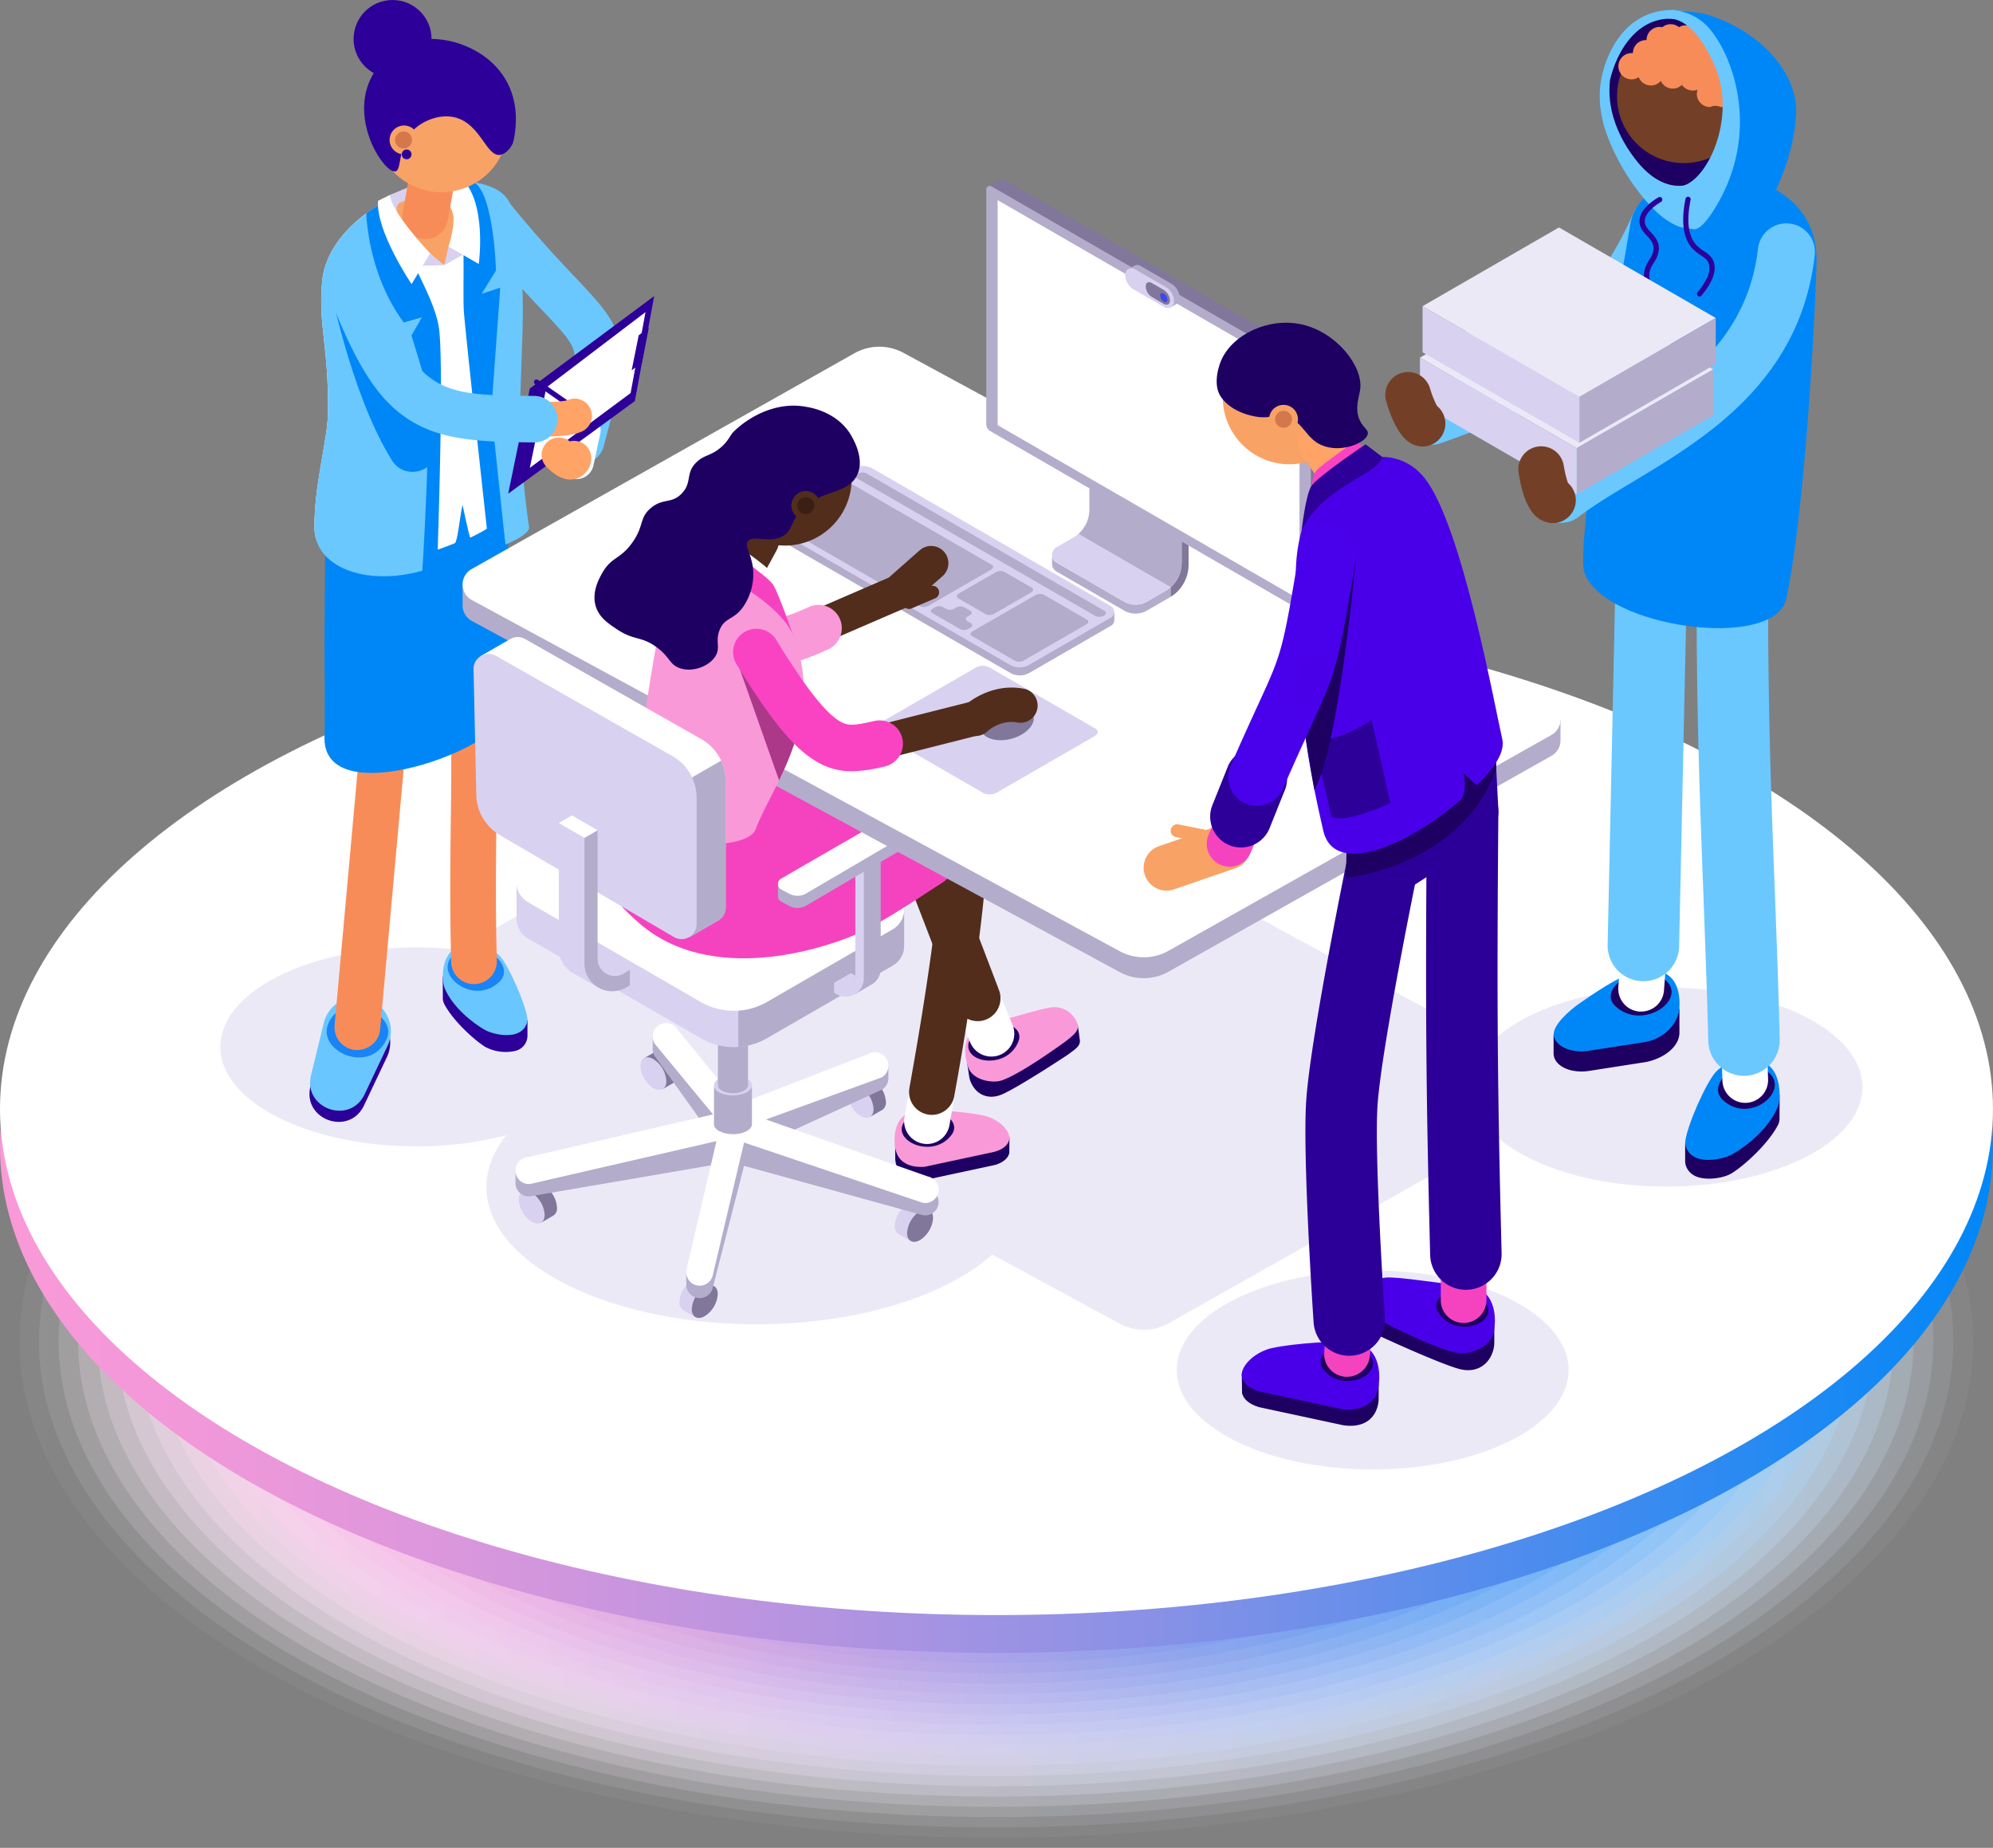 <svg xmlns="http://www.w3.org/2000/svg" xmlns:xlink="http://www.w3.org/1999/xlink" viewBox="0 0 829.51 769.06"><rect x="0" y="0" width="829.51" height="769.06" fill="#808080" stroke="none"/><defs><style>.cls-1{isolation:isolate;}.cls-2,.cls-25{fill:#fff;}.cls-2{opacity:0;}.cls-3{opacity:0.05;fill:url(#Áåçûìÿííûé_ãðàäèåíò_1053);}.cls-4{opacity:0.1;fill:url(#Áåçûìÿííûé_ãðàäèåíò_1052);}.cls-5{opacity:0.14;fill:url(#Áåçûìÿííûé_ãðàäèåíò_1051);}.cls-6{opacity:0.19;fill:url(#Áåçûìÿííûé_ãðàäèåíò_1050);}.cls-7{opacity:0.24;fill:url(#Áåçûìÿííûé_ãðàäèåíò_1049);}.cls-8{opacity:0.29;fill:url(#Áåçûìÿííûé_ãðàäèåíò_1048);}.cls-9{opacity:0.33;fill:url(#Áåçûìÿííûé_ãðàäèåíò_1047);}.cls-10{opacity:0.38;fill:url(#Áåçûìÿííûé_ãðàäèåíò_1046);}.cls-11{opacity:0.43;fill:url(#Áåçûìÿííûé_ãðàäèåíò_1045);}.cls-12{opacity:0.48;fill:url(#Áåçûìÿííûé_ãðàäèåíò_1044);}.cls-13{opacity:0.52;fill:url(#Áåçûìÿííûé_ãðàäèåíò_1043);}.cls-14{opacity:0.57;fill:url(#Áåçûìÿííûé_ãðàäèåíò_1042);}.cls-15{opacity:0.62;fill:url(#Áåçûìÿííûé_ãðàäèåíò_1041);}.cls-16{opacity:0.67;fill:url(#Áåçûìÿííûé_ãðàäèåíò_1040);}.cls-17{opacity:0.71;fill:url(#Áåçûìÿííûé_ãðàäèåíò_1039);}.cls-18{opacity:0.76;fill:url(#Áåçûìÿííûé_ãðàäèåíò_1038);}.cls-19{opacity:0.81;fill:url(#Áåçûìÿííûé_ãðàäèåíò_1037);}.cls-20{opacity:0.86;fill:url(#Áåçûìÿííûé_ãðàäèåíò_1036);}.cls-21{opacity:0.9;fill:url(#Áåçûìÿííûé_ãðàäèåíò_1035);}.cls-22{opacity:0.95;fill:url(#Áåçûìÿííûé_ãðàäèåíò_1034);}.cls-23{fill:url(#Áåçûìÿííûé_ãðàäèåíò_7);}.cls-24{fill:url(#Áåçûìÿííûé_ãðàäèåíò_7-2);}.cls-26{mix-blend-mode:multiply;}.cls-27{fill:#ece9f7;}.cls-28{fill:#6ac8ff;}.cls-29{fill:#1d0062;}.cls-30{fill:#0087f7;}.cls-31{fill:#734027;}.cls-32{fill:#2c0099;}.cls-33{fill:#b4accb;}.cls-34{fill:#d8d1f0;}.cls-35{fill:#6ac6ff;}.cls-36{fill:#1884f6;}.cls-37{fill:#f88c58;}.cls-38{fill:#f9a266;}.cls-39{fill:#ffa366;}.cls-40{fill:#fa99d8;}.cls-41{fill:#80779a;}.cls-42{fill:#522d1c;}.cls-43{fill:#f543c0;}.cls-44{fill:url(#Áåçûìÿííûé_ãðàäèåíò_106);}.cls-45{fill:#ab3888;}.cls-46{fill:#fa43c2;}.cls-47{fill:#0442c4;}.cls-48{fill:#3000a1;}.cls-49{fill:#3f48e7;}.cls-50{fill:#4900e9;}.cls-51{fill:#2c0098;}.cls-52{fill:#4900eb;}.cls-53{fill:#d4774b;}.cls-54{fill:#3a1f15;}</style><linearGradient id="Áåçûìÿííûé_ãðàäèåíò_1053" x1="8.13" y1="558.34" x2="821.25" y2="558.34" gradientUnits="userSpaceOnUse"><stop offset="0" stop-color="#fffafd"/><stop offset="0.74" stop-color="#f7f9fe"/><stop offset="1" stop-color="#f3f9ff"/></linearGradient><linearGradient id="Áåçûìÿííûé_ãðàäèåíò_1052" x1="16.25" y1="558.23" x2="812.98" y2="558.23" gradientUnits="userSpaceOnUse"><stop offset="0" stop-color="#fff5fb"/><stop offset="0.45" stop-color="#f7f5fc"/><stop offset="1" stop-color="#e7f4fe"/></linearGradient><linearGradient id="Áåçûìÿííûé_ãðàäèåíò_1051" x1="24.38" y1="558.12" x2="804.72" y2="558.12" gradientUnits="userSpaceOnUse"><stop offset="0" stop-color="#fef0f9"/><stop offset="0.35" stop-color="#f6f0fa"/><stop offset="0.88" stop-color="#e1eefd"/><stop offset="1" stop-color="#dbeefe"/></linearGradient><linearGradient id="Áåçûìÿííûé_ãðàäèåíò_1050" x1="32.51" y1="558.01" x2="796.46" y2="558.01" gradientUnits="userSpaceOnUse"><stop offset="0" stop-color="#feecf8"/><stop offset="0.28" stop-color="#f6ebf9"/><stop offset="0.71" stop-color="#e1eafb"/><stop offset="1" stop-color="#cee8fd"/></linearGradient><linearGradient id="Áåçûìÿííûé_ãðàäèåíò_1049" x1="40.63" y1="557.9" x2="788.2" y2="557.9" gradientUnits="userSpaceOnUse"><stop offset="0" stop-color="#fee7f6"/><stop offset="0.24" stop-color="#f6e6f7"/><stop offset="0.61" stop-color="#e1e5f9"/><stop offset="1" stop-color="#c2e2fd"/></linearGradient><linearGradient id="Áåçûìÿííûé_ãðàäèåíò_1048" x1="48.76" y1="557.79" x2="779.93" y2="557.79" gradientUnits="userSpaceOnUse"><stop offset="0" stop-color="#fee2f4"/><stop offset="0.21" stop-color="#f6e1f5"/><stop offset="0.53" stop-color="#e1e0f8"/><stop offset="0.93" stop-color="#bddefc"/><stop offset="1" stop-color="#b6ddfd"/></linearGradient><linearGradient id="Áåçûìÿííûé_ãðàäèåíò_1047" x1="56.89" y1="557.68" x2="771.67" y2="557.68" gradientUnits="userSpaceOnUse"><stop offset="0" stop-color="#fdddf2"/><stop offset="0.19" stop-color="#f5dcf3"/><stop offset="0.48" stop-color="#e0dbf6"/><stop offset="0.84" stop-color="#bcd8fa"/><stop offset="1" stop-color="#aad7fc"/></linearGradient><linearGradient id="Áåçûìÿííûé_ãðàäèåíò_1046" x1="65.01" y1="557.57" x2="763.41" y2="557.57" gradientUnits="userSpaceOnUse"><stop offset="0" stop-color="#fdd8f0"/><stop offset="0.17" stop-color="#f5d7f1"/><stop offset="0.44" stop-color="#e0d6f4"/><stop offset="0.76" stop-color="#bcd3f8"/><stop offset="1" stop-color="#9ed1fc"/></linearGradient><linearGradient id="Áåçûìÿííûé_ãðàäèåíò_1045" x1="73.14" y1="557.46" x2="755.15" y2="557.46" gradientUnits="userSpaceOnUse"><stop offset="0" stop-color="#fdd3ee"/><stop offset="0.16" stop-color="#f5d2ef"/><stop offset="0.4" stop-color="#e0d1f2"/><stop offset="0.7" stop-color="#bccff6"/><stop offset="1" stop-color="#92ccfc"/></linearGradient><linearGradient id="Áåçûìÿííûé_ãðàäèåíò_1044" x1="81.27" y1="557.35" x2="746.89" y2="557.35" gradientUnits="userSpaceOnUse"><stop offset="0" stop-color="#fdceec"/><stop offset="0.15" stop-color="#f5cded"/><stop offset="0.37" stop-color="#e0ccf0"/><stop offset="0.65" stop-color="#bccaf4"/><stop offset="0.97" stop-color="#8bc6fa"/><stop offset="1" stop-color="#86c6fb"/></linearGradient><linearGradient id="Áåçûìÿííûé_ãðàäèåíò_1043" x1="89.39" y1="557.24" x2="738.62" y2="557.24" gradientUnits="userSpaceOnUse"><stop offset="0" stop-color="#fccaeb"/><stop offset="0.14" stop-color="#f4c9ec"/><stop offset="0.35" stop-color="#dec8ef"/><stop offset="0.61" stop-color="#bbc5f3"/><stop offset="0.9" stop-color="#8ac1f9"/><stop offset="1" stop-color="#79c0fb"/></linearGradient><linearGradient id="Áåçûìÿííûé_ãðàäèåíò_1042" x1="97.52" y1="557.13" x2="730.36" y2="557.13" gradientUnits="userSpaceOnUse"><stop offset="0" stop-color="#fcc5e9"/><stop offset="0.13" stop-color="#f4c4ea"/><stop offset="0.33" stop-color="#dec3ed"/><stop offset="0.57" stop-color="#bbc0f1"/><stop offset="0.85" stop-color="#8abcf6"/><stop offset="1" stop-color="#6dbafa"/></linearGradient><linearGradient id="Áåçûìÿííûé_ãðàäèåíò_1041" x1="105.65" y1="557.03" x2="722.1" y2="557.03" gradientUnits="userSpaceOnUse"><stop offset="0" stop-color="#fcc0e7"/><stop offset="0.12" stop-color="#f4bfe8"/><stop offset="0.31" stop-color="#debeeb"/><stop offset="0.54" stop-color="#bbbbef"/><stop offset="0.8" stop-color="#8ab8f5"/><stop offset="1" stop-color="#61b5fa"/></linearGradient><linearGradient id="Áåçûìÿííûé_ãðàäèåíò_1040" x1="113.77" y1="556.92" x2="713.84" y2="556.92" gradientUnits="userSpaceOnUse"><stop offset="0" stop-color="#fcbbe5"/><stop offset="0.12" stop-color="#f4bae6"/><stop offset="0.29" stop-color="#deb9e9"/><stop offset="0.51" stop-color="#bbb6ed"/><stop offset="0.76" stop-color="#8ab3f3"/><stop offset="1" stop-color="#55affa"/></linearGradient><linearGradient id="Áåçûìÿííûé_ãðàäèåíò_1039" x1="121.9" y1="556.81" x2="705.57" y2="556.81" gradientUnits="userSpaceOnUse"><stop offset="0" stop-color="#fbb6e3"/><stop offset="0.11" stop-color="#f3b5e4"/><stop offset="0.28" stop-color="#ddb4e7"/><stop offset="0.49" stop-color="#bab1eb"/><stop offset="0.73" stop-color="#89aef1"/><stop offset="0.99" stop-color="#4ba9f9"/><stop offset="1" stop-color="#49a9f9"/></linearGradient><linearGradient id="Áåçûìÿííûé_ãðàäèåíò_1038" x1="130.03" y1="556.7" x2="697.31" y2="556.7" gradientUnits="userSpaceOnUse"><stop offset="0" stop-color="#fbb1e1"/><stop offset="0.11" stop-color="#f3b0e2"/><stop offset="0.27" stop-color="#ddafe5"/><stop offset="0.47" stop-color="#baade9"/><stop offset="0.7" stop-color="#89a9ef"/><stop offset="0.95" stop-color="#4ba5f7"/><stop offset="1" stop-color="#3da4f9"/></linearGradient><linearGradient id="Áåçûìÿííûé_ãðàäèåíò_1037" x1="138.15" y1="556.59" x2="689.05" y2="556.59" gradientUnits="userSpaceOnUse"><stop offset="0" stop-color="#fbacdf"/><stop offset="0.1" stop-color="#f3abe0"/><stop offset="0.26" stop-color="#ddaae3"/><stop offset="0.45" stop-color="#baa7e7"/><stop offset="0.67" stop-color="#89a4ee"/><stop offset="0.91" stop-color="#4ba0f6"/><stop offset="1" stop-color="#319ef9"/></linearGradient><linearGradient id="Áåçûìÿííûé_ãðàäèåíò_1036" x1="146.28" y1="556.48" x2="680.79" y2="556.48" gradientUnits="userSpaceOnUse"><stop offset="0" stop-color="#fba8de"/><stop offset="0.1" stop-color="#f3a7df"/><stop offset="0.25" stop-color="#dda6e2"/><stop offset="0.43" stop-color="#baa3e6"/><stop offset="0.64" stop-color="#89a0ec"/><stop offset="0.87" stop-color="#4b9bf3"/><stop offset="1" stop-color="#2498f8"/></linearGradient><linearGradient id="Áåçûìÿííûé_ãðàäèåíò_1035" x1="154.41" y1="556.37" x2="672.52" y2="556.37" gradientUnits="userSpaceOnUse"><stop offset="0" stop-color="#faa3dc"/><stop offset="0.09" stop-color="#f2a2dd"/><stop offset="0.24" stop-color="#dca1e0"/><stop offset="0.41" stop-color="#b99ee4"/><stop offset="0.62" stop-color="#889aea"/><stop offset="0.84" stop-color="#4a96f2"/><stop offset="1" stop-color="#1892f8"/></linearGradient><linearGradient id="Áåçûìÿííûé_ãðàäèåíò_1034" x1="162.53" y1="556.26" x2="664.26" y2="556.26" gradientUnits="userSpaceOnUse"><stop offset="0" stop-color="#fa9eda"/><stop offset="0.09" stop-color="#f29ddb"/><stop offset="0.23" stop-color="#dc9cde"/><stop offset="0.4" stop-color="#b999e2"/><stop offset="0.6" stop-color="#8896e8"/><stop offset="0.81" stop-color="#4a91ef"/><stop offset="1" stop-color="#0c8df7"/></linearGradient><linearGradient id="Áåçûìÿííûé_ãðàäèåíò_7" x1="170.66" y1="556.15" x2="656" y2="556.15" gradientUnits="userSpaceOnUse"><stop offset="0" stop-color="#fa99d8"/><stop offset="0.09" stop-color="#f298d9"/><stop offset="0.22" stop-color="#dc97dc"/><stop offset="0.39" stop-color="#b994e0"/><stop offset="0.58" stop-color="#8891e6"/><stop offset="0.78" stop-color="#498cee"/><stop offset="1" stop-color="#0087f7"/></linearGradient><linearGradient id="Áåçûìÿííûé_ãðàäèåíò_7-2" x1="0" y1="477.29" x2="829.51" y2="477.29" xlink:href="#Áåçûìÿííûé_ãðàäèåíò_7"/><linearGradient id="Áåçûìÿííûé_ãðàäèåíò_106" x1="702.95" y1="362.97" x2="147.09" y2="-199.65" gradientUnits="userSpaceOnUse"><stop offset="0" stop-color="#8df1ff"/><stop offset="0.37" stop-color="#8df1ff"/><stop offset="1" stop-color="#fff"/></linearGradient></defs><title>intro</title><g class="cls-1"><g id="Ñëîé_1" data-name="Ñëîé 1"><ellipse class="cls-2" cx="414.75" cy="558.45" rx="414.75" ry="210.61"/><ellipse class="cls-3" cx="414.69" cy="558.34" rx="406.56" ry="206.45"/><ellipse class="cls-4" cx="414.62" cy="558.23" rx="398.37" ry="202.29"/><ellipse class="cls-5" cx="414.55" cy="558.12" rx="390.17" ry="198.13"/><ellipse class="cls-6" cx="414.48" cy="558.01" rx="381.98" ry="193.97"/><ellipse class="cls-7" cx="414.41" cy="557.9" rx="373.78" ry="189.81"/><ellipse class="cls-8" cx="414.35" cy="557.79" rx="365.59" ry="185.65"/><ellipse class="cls-9" cx="414.28" cy="557.68" rx="357.39" ry="181.49"/><ellipse class="cls-10" cx="414.21" cy="557.57" rx="349.2" ry="177.32"/><ellipse class="cls-11" cx="414.14" cy="557.46" rx="341" ry="173.16"/><ellipse class="cls-12" cx="414.08" cy="557.35" rx="332.81" ry="169"/><ellipse class="cls-13" cx="414.01" cy="557.24" rx="324.62" ry="164.84"/><ellipse class="cls-14" cx="413.94" cy="557.13" rx="316.42" ry="160.68"/><ellipse class="cls-15" cx="413.87" cy="557.03" rx="308.23" ry="156.52"/><ellipse class="cls-16" cx="413.8" cy="556.92" rx="300.03" ry="152.36"/><ellipse class="cls-17" cx="413.74" cy="556.81" rx="291.84" ry="148.2"/><ellipse class="cls-18" cx="413.67" cy="556.7" rx="283.64" ry="144.04"/><ellipse class="cls-19" cx="413.6" cy="556.59" rx="275.45" ry="139.87"/><ellipse class="cls-20" cx="413.53" cy="556.48" rx="267.25" ry="135.71"/><ellipse class="cls-21" cx="413.47" cy="556.37" rx="259.06" ry="131.55"/><ellipse class="cls-22" cx="413.4" cy="556.26" rx="250.86" ry="127.39"/><ellipse class="cls-23" cx="413.33" cy="556.15" rx="242.67" ry="123.23"/><ellipse class="cls-24" cx="414.75" cy="477.29" rx="414.75" ry="210.61"/><ellipse class="cls-25" cx="414.75" cy="461.57" rx="414.75" ry="210.61"/><g class="cls-26"><ellipse class="cls-27" cx="571.32" cy="570.18" rx="81.55" ry="41.41"/><path class="cls-27" d="M693.64,411c-32.22,0-60.08,9.49-73.33,23.27L376.31,302a21.09,21.09,0,0,0-20.65,0L196.35,391.84a7.4,7.4,0,0,0-3.28,3.68,157.83,157.83,0,0,0-19.8-1.23c-45,0-81.55,18.54-81.55,41.41s36.51,41.41,81.55,41.41a148.4,148.4,0,0,0,37.43-4.61c-5.31,6.64-8.25,13.9-8.25,21.51,0,31.56,50.38,57.14,112.53,57.14,42,0,78.63-11.69,98-29l52.77,28.6a21.09,21.09,0,0,0,20.65,0l137-77.26c14.2,12.18,40.33,20.36,70.23,20.36,45,0,81.55-18.54,81.55-41.41S738.68,411,693.64,411Z"/></g><path class="cls-28" d="M721.42,251a14.87,14.87,0,0,1-8-2.36l-33.18-21.3a14.88,14.88,0,0,1-6.82-13.25l1.13-23.18A14.88,14.88,0,0,1,692,177l32,5.67a14.88,14.88,0,0,1,12.28,14.65v38.82A14.88,14.88,0,0,1,721.42,251Z"/><path class="cls-29" d="M740.7,455.58h-5.16V460c-13.22-5.54-19.83-4.42-24-.06-3,3.13-6.36,9.88-8.39,15.8h-1.77v7.4h0c-.06,2.33,1.51,5.79,5.86,6.93h0c4.59,1.21,10.83,0,13.76-1.91,5.74-3.65,15-12.41,18.85-19.63a6.57,6.57,0,0,0,.8-2.54h0Z"/><path class="cls-29" d="M699,430.43s0-.05,0-.08V419.93h-7.57v1.75a23.14,23.14,0,0,0-11.53-.42l-22.9,7.4a19.44,19.44,0,0,0-4.52,1.78h-5.86v7.87h0a5.67,5.67,0,0,0,.16,1.4c1.13,4.46,7.47,7.06,14.55,6L685.1,442c7.86-1.62,13.52-6.51,13.85-11.54h0Z"/><path class="cls-30" d="M685.1,433.63l-23.79,3.69c-7.08,1.1-13.42-1.5-14.55-6h0c-1.13-4.45,7.12-11.25,10.2-13.4,5.79-4.06,16.74-11.61,23.5-13.4,8.83-2.33,19.52-.68,18.51,15.16C698.66,424.65,694.09,431.78,685.1,433.63Z"/><path class="cls-29" d="M672.28,418.69c10.88,10.32,29-1.85,21.82-9.85C684.6,398.19,664.11,411,672.28,418.69Z"/><path class="cls-30" d="M739.88,460.77c-3.54,8.85-13.26,16.55-18.85,19.63-3,1.67-9.17,3.12-13.76,1.91h0c-4.58-1.2-6.09-5-5.84-7.3.67-6.21,8.6-24.56,12.9-29.09s14.69-6.13,20.07-3.61C741.57,445.7,741.27,457.29,739.88,460.77Z"/><path class="cls-29" d="M717,457.75c10.69,10.14,27-2.67,20-10.53C727.61,436.76,709,450.14,717,457.75Z"/><path class="cls-25" d="M683.07,421l-.72,0a9.51,9.51,0,0,1-8.78-10.19l1.23-16.54a9.51,9.51,0,1,1,19,1.42l-1.23,16.54A9.51,9.51,0,0,1,683.07,421Z"/><path class="cls-25" d="M726.4,459a9.51,9.51,0,0,1-9.5-9.18l-.58-16.57a9.51,9.51,0,1,1,19-.67l.58,16.57a9.51,9.51,0,0,1-9.17,9.84Z"/><path class="cls-28" d="M684,408.38h-.33a14.88,14.88,0,0,1-14.55-15.19l3.92-182.73a14.88,14.88,0,1,1,29.75.64l-3.92,182.73A14.88,14.88,0,0,1,684,408.38Z"/><path class="cls-28" d="M725.91,447.75A14.88,14.88,0,0,1,711,433.25c-.53-21-1.3-41-2-60.3-1.59-41.55-3.23-84.51-2.75-141a14.88,14.88,0,0,1,14.87-14.75h.13a14.88,14.88,0,0,1,14.75,15c-.48,55.8,1.15,98.41,2.73,139.62.74,19.41,1.51,39.47,2,60.68a14.88,14.88,0,0,1-14.49,15.25Z"/><path class="cls-28" d="M595.85,185.12a11.89,11.89,0,0,1-4.08-23.06l2.85-1C627.23,149.16,658,138,679.93,88.51a11.89,11.89,0,0,1,21.74,9.63c-26,58.7-64.75,72.79-98.93,85.23l-2.83,1A11.86,11.86,0,0,1,595.85,185.12Z"/><path class="cls-30" d="M678.65,92.84c5-28.78,77.44-29.39,77.44,15.25,0,8.09-3.81,99-12.59,141-4.61,22-75.89,12.2-84-10.65C655.32,226.72,675.52,111.05,678.65,92.84Z"/><path class="cls-28" d="M739.14,79.09q-1.05-4.26-2.1-8.54-2.37-9.74-4.61-19.38l-6.75-11.24L713.06,9.18c-2.2-1.34-12.94-7.55-25.11-3.86-17,5.16-21,24.92-21.46,27.44-2.19,11.92,1.49,21.91,4.57,28.78a92.57,92.57,0,0,0,10.59,17.82c6.1,8,10.44,11.56,14.89,13.94C712,101.56,737,80.87,739.14,79.09Z"/><path class="cls-29" d="M714.92,67.14c10.85-17.44,1.55-61.26-21.52-59.3-12.86,1.09-20.55,13.69-23.33,25.63,0,1.91-2.55,15.68,10.5,32.7C693.4,82.92,707.66,78.8,714.92,67.14Z"/><path class="cls-28" d="M649.76,217.59a11.89,11.89,0,0,1-7.25-21.32c7.23-5.55,15.69-10.64,24.65-16,28.09-16.88,59.93-36,64.53-76.83a11.89,11.89,0,0,1,23.63,2.66c-2.65,23.53-12.26,43.39-29.39,60.73-14.27,14.44-31.4,24.74-46.52,33.82-8.36,5-16.26,9.77-22.42,14.5A11.84,11.84,0,0,1,649.76,217.59Z"/><path class="cls-31" d="M728.42,43.34a27.79,27.79,0,1,0-28,24.54A27.79,27.79,0,0,0,728.42,43.34Z"/><path class="cls-30" d="M710.33,6C733,13,748,30.44,747.57,46.78s-8.43,32.31-8.43,32.31a29,29,0,0,1-4.32,4c-11.3,8.51-24.17,13.14-29.11,12.12,2.28-4.36,3-15.64,5.3-20l10.49-27.64-9.81-31.4-17-12S706.6,4.89,710.33,6Z"/><path class="cls-32" d="M686.5,120.15a1.08,1.08,0,0,1-1-.59,11.28,11.28,0,0,1-1.19-3.83c-.4-3.37,1-5.63,2.16-7.62.95-1.57,1.76-2.93,1.78-4.72,0-2.27-1.33-3.73-2.76-5.27s-3.18-3.43-3.1-6.23c.09-3.36,2.72-6.63,7.81-9.74A1.08,1.08,0,1,1,691.37,84c-4.43,2.7-6.71,5.38-6.78,8-.05,1.93,1.15,3.22,2.53,4.71,1.57,1.7,3.36,3.62,3.33,6.75a11.07,11.07,0,0,1-2.09,5.81c-1.12,1.86-2.18,3.62-1.87,6.25a9.14,9.14,0,0,0,1,3.1,1.08,1.08,0,0,1-1,1.57Z"/><polygon class="cls-27" points="591 148.85 647.78 116.07 713.04 153.74 656.26 186.53 591 148.85"/><polygon class="cls-33" points="656.26 186.53 656.26 205.7 713.04 172.92 713.04 153.74 656.26 186.53"/><polygon class="cls-34" points="591 148.85 591 168.03 656.26 205.7 656.26 186.53 591 148.85"/><polygon class="cls-27" points="592.08 127.44 648.86 94.66 714.11 132.34 657.34 165.12 592.08 127.44"/><polygon class="cls-33" points="657.34 165.12 657.34 184.29 714.11 151.51 714.11 132.34 657.34 165.12"/><polygon class="cls-34" points="592.08 127.44 592.08 146.62 657.34 184.29 657.34 165.12 592.08 127.44"/><path class="cls-32" d="M151.51,460.07l9.56-20.19a14.21,14.21,0,0,0-7.68-19.29h0a14.11,14.11,0,0,0-18.87,9.78l-5.32,21.78C125.79,466.08,145.37,473,151.51,460.07Z"/><path class="cls-35" d="M151.77,455.4l9.56-20.19a14.21,14.21,0,0,0-7.68-19.29h0a14.11,14.11,0,0,0-18.87,9.78l-5.32,21.78C126.06,461.41,145.64,468.36,151.77,455.4Z"/><path class="cls-32" d="M184.28,406.42h4.63v4c11.86-5,17.79-4,21.51-.05,2.67,2.81,5.71,8.87,7.53,14.18h1.59v6.64h0a6.53,6.53,0,0,1-5.26,6.22h0a18.12,18.12,0,0,1-12.34-1.71c-5.15-3.28-13.48-11.14-16.91-17.61a5.89,5.89,0,0,1-.72-2.28h0Z"/><path class="cls-35" d="M185,411.08c3.17,7.94,11.89,14.85,16.91,17.61,2.73,1.5,8.23,2.8,12.34,1.71h0c4.11-1.08,5.46-4.46,5.24-6.55-.6-5.57-7.72-22-11.57-26.1s-13.18-5.5-18-3.24C183.5,397.56,183.77,408,185,411.08Z"/><path class="cls-36" d="M207.83,408.64C197.19,418.73,181,406,188,398.17,197.25,387.76,215.81,401.07,207.83,408.64Z"/><path class="cls-36" d="M160.88,432.56c-6.86,14.82-28.46,5.12-24.44-6C141.8,411.79,166,421.44,160.88,432.56Z"/><path class="cls-37" d="M148.75,437q-.43,0-.87,0a9.51,9.51,0,0,1-8.62-10.33L155.61,246a9.51,9.51,0,0,1,18.95,1.71L158.22,428.39A9.51,9.51,0,0,1,148.75,437Z"/><path class="cls-37" d="M197.28,409.6a9.51,9.51,0,0,1-9.5-9.27c-.58-22.86-.37-40.83-.16-58.2.4-33.42.74-62.28-4.53-115.94A9.51,9.51,0,0,1,202,224.33c5.37,54.7,5,85.46,4.62,118-.2,17.2-.42,35,.16,57.49a9.51,9.51,0,0,1-9.27,9.75Z"/><path class="cls-30" d="M135.05,306.79c.36-17.13-.14-31.35,0-42.08.35-25.52-.12-36,1.49-53,3.27-34.38,72.21-55.67,74.1-20.37,1.61,30.12.55,91.53-.15,104.94C209.72,311.39,134.37,338.9,135.05,306.79Z"/><path class="cls-28" d="M241.91,192.95a9.7,9.7,0,0,1-9.37-12.17c4.77-18,7.4-28,6.53-33.61-.68-4.42-4-8.15-13.61-18.29C218,121,207.89,110.29,194.51,93.58a9.69,9.69,0,1,1,15.13-12.11c12.87,16.08,22.71,26.49,29.9,34.09,10.63,11.24,17,18,18.68,28.64,1.49,9.66-1.33,20.31-6.95,41.53A9.69,9.69,0,0,1,241.91,192.95Z"/><path class="cls-25" d="M130.85,219.45c0-18.46,5.5-36.1,5.66-47.67.37-27.5-4.16-36.5-2.42-54.77,3.53-37,77.81-60,79.85-22,1.74,32.45,1.42,98.69-.16,113.08-.56,5.09-8.16,11-18,15.65-.48.22-3.23-14.06-3.33-13.54-1.23,6.52-2.12,15.46-3.16,15.88C163.93,236.5,130.88,240,130.85,219.45Z"/><path class="cls-25" d="M240,199.38a7.18,7.18,0,0,1-7-8.69l2.69-12.49a7.18,7.18,0,1,1,14,3L247,193.71A7.18,7.18,0,0,1,240,199.38Z"/><path class="cls-28" d="M220.22,219.56c0,3.17-9.89,7.09-9.89,7.09L197,123.53l5.74-22.79-6-24.89s14,1.17,16.21,10.84c7.59,33,3.65,54.06,3.51,87.14C216.34,193.95,220.22,219.56,220.22,219.56Z"/><path class="cls-34" d="M162.39,81.07l-.48,8.49,3,2.93s13.12-10.21,15-10-.3-8.55-.3-8.55Z"/><path class="cls-38" d="M167.29,84c-9.95,3.3,16.87,26.51,17.58,26.36C184.87,110.38,201.72,72.58,167.29,84Z"/><path class="cls-30" d="M189.58,77c5,10.32,2.7,43,3.53,53.37s10.49,98.49,10.49,98.49l6.74-2.24-5.87-55.55,3.74-51.36-7.77,2.58,6-9.69s-.84-31.88-9.21-36.78Z"/><polygon class="cls-34" points="184.87 110.38 179.01 105.47 170.94 110.73 184.87 110.38"/><polygon class="cls-34" points="186.67 102.6 184.87 110.38 194.68 104.87 186.67 102.6"/><path class="cls-25" d="M186.67,102.6l12.6,7.28s3.66-26.17-7.58-36l-8.17,1S192.89,83.7,186.67,102.6Z"/><path class="cls-37" d="M177,99.53a9.52,9.52,0,0,1-9.37-11.19l5.21-29a9.51,9.51,0,1,1,18.73,3.36l-5.21,29A9.52,9.52,0,0,1,177,99.53Z"/><path class="cls-38" d="M201.21,73.83a27.79,27.79,0,1,0-37.15-2A27.79,27.79,0,0,0,201.21,73.83Z"/><path class="cls-28" d="M159.4,83.58h0S159.42,83.57,159.4,83.58Z"/><path class="cls-28" d="M134.09,117c-1.74,18.28,2.79,27.28,2.42,54.77-.16,11.56-5.69,29.21-5.66,47.67,0,17.24,22.45,24.56,44.93,18.07l1-7s3.44-61.25.23-72-5.71-18.86-5.71-18.86l4.3-7.45-7.45,2.15c-13.34-18.08-15.36-39.22-15.66-45.53C142.56,96.07,135.15,105.9,134.09,117Z"/><path class="cls-30" d="M182.67,136.38c-2.29-14.93-16.89-34.2-21.13-53.26a69.32,69.32,0,0,0-9.13,5.67c.3,6.31,2.32,27.45,15.66,45.53l7.45-2.15-4.3,7.45s2.51,8.09,5.71,18.86-1.14,79-1.14,79c1.78-.51,4.41-1.32,6.16-1.91C182.55,219.21,184.7,149.56,182.67,136.38Z"/><path class="cls-30" d="M136.76,116.53s8.82,45.76,25.24,73.2l1,1.68c5.25,8.76,18.68,5.25,19-5l.12-4.05Z"/><path class="cls-25" d="M162.39,81.07c-.12,6.7,16.63,24.4,16.63,24.4l-7.72,12.77s-14.94-22.11-13.95-34.65l1.44-.72Z"/><polygon class="cls-32" points="220.52 161.7 211.52 205.47 264.24 166.92 272.28 123.22 220.52 161.7"/><polygon class="cls-25" points="227.39 161.28 220.52 194.72 262.47 163.59 268.67 129.89 227.39 161.28"/><polygon class="cls-32" points="265.84 139.55 262.9 154.12 267.21 150.95 270.04 136.4 265.84 139.55"/><path class="cls-39" d="M237.41,199.59c-4.68,0-8.5-3.85-9.92-5.28a7.18,7.18,0,0,1,9.64-10.61,7.18,7.18,0,0,1,8.95,7.3,9,9,0,0,1-5.59,8A8.52,8.52,0,0,1,237.41,199.59Zm-5.67-9.28h0Zm7.57-4.68Z"/><path class="cls-32" d="M243.71,174.27a1.07,1.07,0,0,1-.61-.19l-20.45-14.24a1.08,1.08,0,0,1,1.23-1.77l20.45,14.24a1.08,1.08,0,0,1-.62,2Z"/><path class="cls-39" d="M226.7,181.68c-1.6,0-2.91,0-3.72-.07a7.18,7.18,0,0,1,.54-14.34h0c5.13.19,11.19-.16,12.71-.74a7.18,7.18,0,1,1,5.36,13.31C237.77,181.39,231.15,181.68,226.7,181.68Z"/><path class="cls-28" d="M222.29,184.13h-.09c-23.48-.21-38.7-1-51.95-9.46-12.8-8.21-21.8-22.15-33.2-51.42a9.69,9.69,0,1,1,18.06-7c18.73,48.09,27.09,48.17,67.26,48.53a9.69,9.69,0,0,1-.09,19.38Z"/><path class="cls-29" d="M372.58,476.49l2.81-1.27h0a9.42,9.42,0,0,1,5.92-2.72s26.4-1.24,30.11-.47a14.68,14.68,0,0,1,6.4,2.8v-1.64h2.34l-.08,6.67c-.4,2-2.36,3.94-6,5l-29.25,6.28c-6.4.91-10.81-1.75-12-7.16h0a9.62,9.62,0,0,1-.22-2h0Z"/><path class="cls-40" d="M414,479.35l-29.25,6.28c-6,.38-10.81-1.75-12-7.16h0c-1.22-5.63-.38-15.44,9.07-16.18,8.95-.7,25.42,1,29.55,2.53,4.94,1.8,8.12,5.3,8.65,7.9S418.67,478,414,479.35Z"/><path class="cls-29" d="M396.09,472.26c-7.67,10.36-24.8,2.75-19.94-5.08C382.6,456.74,401.85,464.48,396.09,472.26Z"/><path class="cls-29" d="M402.53,442.37l2.67-1.72h0a9.7,9.7,0,0,1,5.61-3.67s24.79-10.66,28.68-10.44a15.12,15.12,0,0,1,6.94,1.88l-.25-1.67,2.38-.36.93,6.8c-.09,2.14-1.3,3.09-5.39,6,0,0-19.73,13.05-26.92,16.23-6.09,2.69-11.27-.14-13.29-5.47h0a9.9,9.9,0,0,1-.52-2h0Z"/><path class="cls-40" d="M443.27,433.59s-19.34,14.17-26.92,16.23c-3.47.94-11.27-.14-13.29-5.47h0c-2.1-5.55-2.74-15.67,6.76-17.86,9-2.08,24.06-7.07,28.58-7.31a10.22,10.22,0,0,1,10,6.73C449.34,428.49,447.61,430.33,443.27,433.59Z"/><path class="cls-29" d="M423.86,433.51c-4.8,12-23.29,8.94-20.58.13C406.89,421.91,427.47,424.53,423.86,433.51Z"/><path class="cls-25" d="M385.83,476.12A9.52,9.52,0,0,1,376.44,465l2.89-16.74a9.51,9.51,0,1,1,18.75,3.24l-2.89,16.74A9.51,9.51,0,0,1,385.83,476.12Z"/><path class="cls-25" d="M412.61,439.73a9.51,9.51,0,0,1-8.78-5.84L397,417.44a9.51,9.51,0,1,1,17.55-7.34l6.88,16.44a9.52,9.52,0,0,1-8.77,13.19Z"/><path class="cls-41" d="M231.83,502.61a11.73,11.73,0,0,0-5.4-9.14c-1.56-.9-3-1-3.95-.37l-3.69,2.13-1.33.77.33.53a3.6,3.6,0,0,1,3.5.41,10.75,10.75,0,0,1,5,8.37,3.37,3.37,0,0,1-1.25,2.94l.33.54,1.33-.77,3.68-2.13A3.59,3.59,0,0,0,231.83,502.61Z"/><path class="cls-34" d="M221.29,496.44c-3-1.72-5.4-.42-5.4,2.9a11.73,11.73,0,0,0,5.4,9.14c3,1.72,5.4.42,5.4-2.9A11.73,11.73,0,0,0,221.29,496.44Z"/><path class="cls-41" d="M282.49,447a11.73,11.73,0,0,0-5.4-9.14c-1.56-.9-3-1-3.95-.37l-3.69,2.13-1.33.77.33.53a3.61,3.61,0,0,1,3.5.41,10.75,10.75,0,0,1,5,8.37,3.37,3.37,0,0,1-1.25,2.94l.33.54,1.33-.77,3.68-2.13A3.59,3.59,0,0,0,282.49,447Z"/><path class="cls-34" d="M271.95,440.81c-3-1.72-5.4-.42-5.4,2.9a11.73,11.73,0,0,0,5.4,9.14c3,1.72,5.4.42,5.4-2.9A11.73,11.73,0,0,0,271.95,440.81Z"/><path class="cls-41" d="M368.73,458.6a11.73,11.73,0,0,0-5.4-9.14c-1.56-.9-3-1-3.95-.37l-3.69,2.13-1.33.77.33.53a3.61,3.61,0,0,1,3.5.41,10.75,10.75,0,0,1,5,8.37,3.37,3.37,0,0,1-1.25,2.94l.33.54,1.33-.77,3.68-2.13A3.59,3.59,0,0,0,368.73,458.6Z"/><path class="cls-34" d="M358.18,452.43c-3-1.72-5.4-.42-5.4,2.9a11.73,11.73,0,0,0,5.4,9.14c3,1.72,5.4.42,5.4-2.9A11.73,11.73,0,0,0,358.18,452.43Z"/><path class="cls-34" d="M372.41,510.21a11.73,11.73,0,0,1,5.4-9.14c1.56-.9,3-1,3.95-.37l3.69,2.13,1.33.77-.33.53a3.61,3.61,0,0,0-3.5.41,10.75,10.75,0,0,0-5,8.37,3.37,3.37,0,0,0,1.25,2.94l-.33.54-1.33-.77-3.68-2.13A3.59,3.59,0,0,1,372.41,510.21Z"/><path class="cls-41" d="M377.55,513.18c0,3.32,2.42,4.62,5.4,2.9a11.73,11.73,0,0,0,5.4-9.14c0-3.32-2.42-4.62-5.4-2.9A11.73,11.73,0,0,0,377.55,513.18Z"/><path class="cls-34" d="M282.79,541.89a11.73,11.73,0,0,1,5.4-9.14c1.56-.9,3-1,3.95-.37l3.69,2.13,1.33.77-.33.53a3.61,3.61,0,0,0-3.5.41,10.75,10.75,0,0,0-5,8.37,3.37,3.37,0,0,0,1.25,2.94l-.33.54-1.33-.77-3.68-2.13A3.59,3.59,0,0,1,282.79,541.89Z"/><path class="cls-41" d="M287.94,544.86c0,3.32,2.42,4.62,5.4,2.9a11.73,11.73,0,0,0,5.4-9.14c0-3.32-2.42-4.62-5.4-2.9A11.73,11.73,0,0,0,287.94,544.86Z"/><path class="cls-33" d="M214.56,492l0-5.11,2,.45-.4,1.08a5.56,5.56,0,0,1,3.47-1.66l77.15-13.26-24.33-34.05a5.55,5.55,0,0,1-.8-3.28h0v-5l1.94,1.15a5.6,5.6,0,0,1,8.45,1.33l25.3,35.65,54-25.44a5.6,5.6,0,0,1,5.84.12h0a5.62,5.62,0,0,1,1.31,1.17l1.26-1.53v4.82h0a5.55,5.55,0,0,1-2.77,5.11l-48.2,22.07,67.38,19.16a5.6,5.6,0,0,1,3.91,8h0a5.6,5.6,0,0,1-6.06,2.95l-74.32-20.52-13.09,51a5.6,5.6,0,0,1-6.07,4h0a5.6,5.6,0,0,1-4.9-5.81h0v-4.88l.93.76,11.65-45.67-77.5,13.29a5.6,5.6,0,0,1-6-4.2h0a5.63,5.63,0,0,1-.15-1v-.08A5.55,5.55,0,0,1,214.56,492Z"/><path class="cls-25" d="M219.62,481.62l77.15-17.81-24.33-29.5a5.6,5.6,0,0,1,3.6-8.38h0a5.6,5.6,0,0,1,6,2.57l25.3,31.1,54-20.89a5.6,5.6,0,0,1,5.84.12h0a5.6,5.6,0,0,1-.2,9.56l-48.2,17.53,67.38,23.71a5.6,5.6,0,0,1,3.91,8h0a5.6,5.6,0,0,1-6.06,2.95l-74.32-25.07-13.09,55.53a5.6,5.6,0,0,1-6.07,4h0a5.6,5.6,0,0,1-4.69-7.12l12.36-53-77.5,17.84a5.6,5.6,0,0,1-6-4.2h0A5.6,5.6,0,0,1,219.62,481.62Z"/><path class="cls-34" d="M297.16,451.71c0,2.29,3.54,4.14,7.9,4.14s7.9-1.85,7.9-4.14-3.54-4.14-7.9-4.14S297.16,449.42,297.16,451.71Zm1.71,0c0-1.79,2.77-3.25,6.2-3.25s6.2,1.45,6.2,3.25-2.77,3.25-6.2,3.25S298.87,453.5,298.87,451.71Z"/><path class="cls-33" d="M305.07,455.85c4.37,0,7.9-1.85,7.9-4.14V467.9c0,2.29-3.54,4.14-7.9,4.14s-7.9-1.85-7.9-4.14V451.71C297.16,454,300.7,455.85,305.07,455.85Z"/><path class="cls-33" d="M305.07,374.61c3.46,0,6.27-1.47,6.27-3.28v80.41c0,1.81-2.81,3.28-6.27,3.28s-6.27-1.47-6.27-3.28V371.33C298.8,373.14,301.61,374.61,305.07,374.61Z"/><path class="cls-42" d="M387.88,464a9.52,9.52,0,0,1-9.36-11.25c0-.24,4.57-24.69,8.31-50.82,4.49-31.31,5.21-46.28,5-53.32-5.78,3.25-14.75,9.82-22.61,16.77a9.51,9.51,0,0,1-12.61-14.25c.28-.25,6.91-6.1,14.76-11.82,13-9.46,21.41-12.91,28.11-11.52a12.68,12.68,0,0,1,9,7.08c1.75,3.74,5.41,11.54-2.7,68.55-3.84,27-8.56,52.55-8.61,52.8A9.52,9.52,0,0,1,387.88,464Z"/><path class="cls-42" d="M406.92,425a9.52,9.52,0,0,1-8.89-6.14c-.28-.72-25.3-66.62-34.53-88.42-5.66,2.88-15.72,10.12-24.17,17.59a9.51,9.51,0,0,1-12.61-14.25c.28-.25,6.91-6.1,14.76-11.82,13-9.46,21.41-12.91,28.11-11.52a12.68,12.68,0,0,1,9,7.08c6.8,14.51,36,91.32,37.21,94.58A9.52,9.52,0,0,1,406.92,425Z"/><path class="cls-34" d="M376.32,393.68c0-.07,0-.13,0-.2v-15.2H366v3.82l-66.09-38.16a28.1,28.1,0,0,0-28.1,0l-46.5,26.85v-4.19H215V382a9.48,9.48,0,0,0,4.77,8.6l71.89,41.51a27.57,27.57,0,0,0,27.57,0l52.31-30.2a9.47,9.47,0,0,0,4.77-8.08h0Z"/><path class="cls-33" d="M366,382.1l-58.7-33.89v87.5a27.54,27.54,0,0,0,11.92-3.63l52.31-30.2a9.47,9.47,0,0,0,4.77-8.08h0v-.11c0-.07,0-.13,0-.2v-15.2H366Z"/><path class="cls-25" d="M219.76,375.49,291.65,417a27.57,27.57,0,0,0,27.57,0l52.31-30.2a9.57,9.57,0,0,0,0-16.58l-71.63-41.35a28.1,28.1,0,0,0-28.1,0l-52,30A9.57,9.57,0,0,0,219.76,375.49Z"/><path class="cls-43" d="M349.62,391.48c13.89-4.58,31.1-16.84,42.51-24.07,22.25-14.09-36.67-51.22-55.44-46.78-57.84,13.69-37.83-2.75-75.33,8.2-7,13.19-13.84,21.93-10.14,35.1,2.63,9.38,8.91,15,14.17,19.73C296.31,411.4,345.16,392.95,349.62,391.48Z"/><path class="cls-33" d="M363,352v4.13l-3.42,2-3.1,48.09a4.86,4.86,0,0,1-.55-.27l-1.74-1v4.17l1.05.61a7.81,7.81,0,0,0,.87.43l-.34,3.63,6.91-4,.22-.13.19-.11v0a7.46,7.46,0,0,0,3.47-6.34v-49.1Z"/><path class="cls-34" d="M347.16,409l7-4,2.06,1.18-1.5,4.62a38.38,38.38,0,0,1-4.17,1.11Z"/><path class="cls-34" d="M356,356.05V405.9A4.71,4.71,0,0,1,348.9,410l-1.74-1v4.17l1.05.61a7.55,7.55,0,0,0,11.33-6.54v-49.1Z"/><path class="cls-33" d="M323.8,368l2.17,2.24,52.94-30.57a7.14,7.14,0,0,1,7.14,0l2.31,1.34,1.66-2.51v4.9s0,.09,0,.13v.07h0a2.55,2.55,0,0,1-1.26,2.1l-53.22,31.21a7.14,7.14,0,0,1-6.93.17l-3.43-1.8a2.55,2.55,0,0,1-1.36-2.49h0Z"/><path class="cls-25" d="M388.75,336.15l-2.69-1.55a7.14,7.14,0,0,0-7.14,0L325.1,365.68a2.59,2.59,0,0,0,.09,4.53l3.43,1.8a7.14,7.14,0,0,0,6.93-.17l53.22-31.21A2.59,2.59,0,0,0,388.75,336.15Z"/><path class="cls-33" d="M192.54,243.08,473.59,395.91l154.25-87,21.66-9.45v8.69a7.35,7.35,0,0,1-3.81,6.45L486.36,404.41a21.09,21.09,0,0,1-20.65,0l-269.36-146a7.34,7.34,0,0,1-3.81-6.63Z"/><ellipse class="cls-44" cx="638.96" cy="298.21" rx="5.06" ry="3.19"/><path class="cls-25" d="M645.68,293,376.31,147a21.09,21.09,0,0,0-20.65,0L196.35,236.81a7.36,7.36,0,0,0,0,12.9l269.36,146a21.09,21.09,0,0,0,20.65,0L645.68,305.9A7.36,7.36,0,0,0,645.68,293Z"/><path class="cls-33" d="M319.64,220.26V217l.71,1.47a2.74,2.74,0,0,1,.67-.55l33.74-19.48a8.62,8.62,0,0,1,8.62,0l99.06,57.19a2.76,2.76,0,0,1,.53.41l.84-1.32v3.23s0,.08,0,.12v.12h0a2.7,2.7,0,0,1-1.35,2.2l-34,19.65a8,8,0,0,1-8,0L321,222.66a2.72,2.72,0,0,1-1.37-2.4Z"/><path class="cls-34" d="M321,219.34l99.34,57.35a8,8,0,0,0,8,0l34-19.65a2.75,2.75,0,0,0,0-4.76L363.38,195.1a8.62,8.62,0,0,0-8.62,0L321,214.58A2.75,2.75,0,0,0,321,219.34Z"/><path class="cls-33" d="M404.62,264.74l17.9,10.34a3.91,3.91,0,0,0,3.52-.15l26.07-15.05c1-.6,1.16-1.51.25-2l-17.9-10.34a3.91,3.91,0,0,0-3.52.15L404.87,262.7C403.83,263.3,403.72,264.21,404.62,264.74Z"/><path class="cls-33" d="M398.8,249l11.44,6.6a3.91,3.91,0,0,0,3.52-.15l15.39-8.88c1-.6,1.16-1.51.25-2L418,238a3.91,3.91,0,0,0-3.52.15L399.05,247C398,247.61,397.9,248.52,398.8,249Z"/><path class="cls-33" d="M323.74,218.1l59.18,34.17a3.91,3.91,0,0,0,3.52-.15l26.07-15.05c1-.6,1.16-1.51.25-2l-59.18-34.17a3.91,3.91,0,0,0-3.52.15L324,216.06C323,216.66,322.84,217.57,323.74,218.1Z"/><path class="cls-33" d="M356.85,199.18l99.09,57.21a3.91,3.91,0,0,0,3.52-.15h0c1-.6,1.16-1.51.25-2L360.62,197a3.91,3.91,0,0,0-3.52.15h0C356.06,197.75,355.94,198.66,356.85,199.18Z"/><path class="cls-33" d="M397.19,253.35l.88-.51a3.61,3.61,0,0,1,3.25-.13l2.57,1.48c.83.48.73,1.32-.23,1.87l-.88.51c-1,.56-1.07,1.39-.23,1.88l1.55.89c.83.48.73,1.32-.23,1.88l-.93.54a3.61,3.61,0,0,1-3.25.13L388,255.14c-.83-.48-.73-1.32.23-1.87l.93-.54a3.61,3.61,0,0,1,3.25-.13l1.55.89A3.61,3.61,0,0,0,397.19,253.35Z"/><path class="cls-42" d="M340,268.32a7.18,7.18,0,0,1-2.85-13.77l32.8-14.19,13-11.47a7.18,7.18,0,0,1,9.48,10.78l-13.88,12.22a7.2,7.2,0,0,1-1.89,1.2L342.8,267.73A7.16,7.16,0,0,1,340,268.32Z"/><path class="cls-40" d="M318.41,277.34c-11,0-23.68-4.45-36.6-19.35a9.69,9.69,0,1,1,14.64-12.69c14.78,17,25.48,14,40.11,7.37a9.69,9.69,0,1,1,8,17.65C338.15,273.22,329,277.34,318.41,277.34Z"/><path class="cls-42" d="M299.08,202.52a27.79,27.79,0,1,1,28,24.54A27.79,27.79,0,0,1,299.08,202.52Z"/><path class="cls-42" d="M301.29,259a9.51,9.51,0,0,1-8.35-14.06L306.49,220a9.51,9.51,0,1,1,16.71,9.09L309.66,254A9.51,9.51,0,0,1,301.29,259Z"/><path class="cls-40" d="M261.36,328.84C252.71,352,310.26,357,314.58,345c6.08-16.95,30.79-47,14.49-82.93-7.93-17.47-16.08-36.1-29.74-33.53-17.12,3.22-21.08,13.27-23.27,24.65-4.08,21.15-4.08,21.15-7.95,46C266.12,312,265.53,321,261.36,328.84Z"/><path class="cls-34" d="M365.06,304.51l44.33,25.59a6.1,6.1,0,0,0,5.49-.23l40.66-23.47c1.63-.94,1.8-2.36.39-3.17L411.6,277.64a6.1,6.1,0,0,0-5.49.23l-40.66,23.47C363.83,302.28,363.65,303.7,365.06,304.51Z"/><path class="cls-25" d="M321.54,244s.11-5-2.2-7.47-16-11.95-16-11.95l-4.45,3.66Z"/><path class="cls-42" d="M367.73,315.77A7.18,7.18,0,0,1,366,301.64l37.41-9.45a7.18,7.18,0,0,1,3.51,13.92l-37.41,9.45A7.21,7.21,0,0,1,367.73,315.77Z"/><path class="cls-45" d="M306.19,273.6l18.06,51.16a127.82,127.82,0,0,0,6.39-15.41Z"/><path class="cls-43" d="M330.12,264.47c-4.5-11.15-22.16-21.34-30-25.86s-7.83-7.41-7.83-7.41l6.94-5.25s20.26,13.61,22.63,17.5S330.12,264.47,330.12,264.47Z"/><path class="cls-46" d="M354.58,321A28.47,28.47,0,0,1,339,316.44c-9.1-5.66-18.47-17.19-32.31-39.79a9.69,9.69,0,1,1,16.52-10.12c11.67,19,19.93,29.67,26,33.46,3.78,2.35,6.44,1.91,14.29.18l.5-.11A9.69,9.69,0,1,1,368.22,319l-.5.11A60.85,60.85,0,0,1,354.58,321Z"/><path class="cls-33" d="M439.72,234.14l28.11,16.23a9.56,9.56,0,0,0,9.56,0l7.68-4.44a13.47,13.47,0,0,0,2.15-1.54h0v4l-.41.26-9.42,5.44a9.56,9.56,0,0,1-9.56,0l-28.11-16.23a3.64,3.64,0,0,1-1.84-3.18l0-3.33A3.63,3.63,0,0,0,439.72,234.14Z"/><path class="cls-41" d="M487.22,244.39a13.48,13.48,0,0,0,4.59-10.13v-25l2.9,1.52V235a15.78,15.78,0,0,1-7.48,13.42v-4Z"/><path class="cls-34" d="M437.91,230.48h0a3.63,3.63,0,0,1,1.81-2.72l6.95-4a13.48,13.48,0,0,0,2.15-1.54h0l2.18,1.26,36.22,20.91a13.47,13.47,0,0,1-2.15,1.54l-7.68,4.44a9.56,9.56,0,0,1-9.56,0l-28.11-16.23a3.63,3.63,0,0,1-1.81-2.8Z"/><path class="cls-33" d="M448.82,222.22a13.48,13.48,0,0,0,4.59-10.13V194.67l.6-3.6L472.31,199l19.49,10.24v25a13.48,13.48,0,0,1-4.59,10.13L451,223.47l-2.18-1.26Z"/><path class="cls-41" d="M415.65,80.24l-4.42-2.63,5.14-3h0a1.48,1.48,0,0,1,1.52,0l131.23,75.77a3.25,3.25,0,0,1,1.62,2.81v97.67a1.48,1.48,0,0,1-.66,1.23h0l-.07,0-.08,0-5.18,3,.11-5.09L415.65,175.49Z"/><path class="cls-33" d="M412.16,179.42l131.17,75.73a1.51,1.51,0,0,0,2.26-1.3V156.18a3.25,3.25,0,0,0-1.62-2.81L412.74,77.6a1.49,1.49,0,0,0-2.24,1.29v97.64A3.34,3.34,0,0,0,412.16,179.42Z"/><polygon class="cls-25" points="415.23 176.94 540.86 249.47 540.86 155.83 415.23 83.29 415.23 176.94"/><polygon class="cls-47" points="437.91 230.48 437.91 230.48 437.91 230.48 437.91 230.48"/><path class="cls-48" d="M437.91,230.48v.85A3.75,3.75,0,0,1,437.91,230.48Z"/><path class="cls-33" d="M487.27,127.94l-3-5.14-9.46-3.94c-2.22-1.28-2.26-4.41-2.26-7v5.21L469.66,112l2.35-1.36a2.62,2.62,0,0,1,2.65,0l12.76,7.37a7.16,7.16,0,0,1,3.58,6.2h0a2.62,2.62,0,0,1-1.38,2.32Z"/><path class="cls-34" d="M472.31,112l12.76,7.37a7.16,7.16,0,0,1,3.58,6.2h0a2.65,2.65,0,0,1-4,2.29l-12.76-7.37a7.16,7.16,0,0,1-3.58-6.2h0A2.65,2.65,0,0,1,472.31,112Z"/><path class="cls-41" d="M479.46,117.82l4.9,2.83a5.66,5.66,0,0,1,2.61,4.41c0,1.6-1.17,2.23-2.61,1.4l-4.9-2.83a5.66,5.66,0,0,1-2.61-4.41C476.86,117.62,478,117,479.46,117.82Z"/><path class="cls-49" d="M484.38,122.2c-.84-.48-1.52-.12-1.52.81a3.3,3.3,0,0,0,1.52,2.57c.84.48,1.52.12,1.52-.81A3.3,3.3,0,0,0,484.38,122.2Z"/><path class="cls-38" d="M564.33,168.68a27.79,27.79,0,1,0-28,24.54A27.79,27.79,0,0,0,564.33,168.68Z"/><path class="cls-38" d="M500.59,350.59a2.75,2.75,0,0,1-.53-.05l-10.6-2.12a2.7,2.7,0,1,1,1.06-5.3l10.6,2.12a2.71,2.71,0,0,1-.53,5.36Z"/><path class="cls-38" d="M485.54,370.66a9.51,9.51,0,0,1-3.1-18.51L508,343.36a9.51,9.51,0,0,1,6.19,18l-25.53,8.79A9.5,9.5,0,0,1,485.54,370.66Z"/><path class="cls-39" d="M566.31,217.94a9.5,9.5,0,0,1-7.88-4.17l-16.55-24.41a9.51,9.51,0,0,1,15.75-10.68l16.55,24.41a9.51,9.51,0,0,1-7.86,14.85Z"/><path class="cls-29" d="M573.84,575.66l-3.37-1.52h0a11.28,11.28,0,0,0-7.09-3.26s-31.63-1.48-36.07-.56a17.59,17.59,0,0,0-7.66,3.36v-2h-2.8l.1,8c.48,2.45,2.83,4.73,7.24,6l35,7.52c7.67,1.09,12.95-2.1,14.35-8.58h0a11.52,11.52,0,0,0,.26-2.36h0Z"/><path class="cls-50" d="M524.2,579.09l35,7.52c7.17.46,12.95-2.1,14.35-8.58h0c1.46-6.74.45-18.5-10.86-19.38-10.72-.83-30.46,1.23-35.4,3-5.92,2.16-9.73,6.35-10.36,9.47S518.63,577.47,524.2,579.09Z"/><path class="cls-29" d="M550.66,569.73c7.67,10.36,24.8,2.75,19.94-5.08C564.15,554.22,544.9,562,550.66,569.73Z"/><path class="cls-29" d="M621.95,552.24l-3.37-1.52h0a11.28,11.28,0,0,0-7.09-3.26s-30.37-8-34.8-7.07a17.59,17.59,0,0,0-7.66,3.36v-2h-2.8l.1,8c.48,2.45,2,3.33,7.24,6,0,0,25,11.61,33.77,14,7.47,2,12.95-2.1,14.35-8.58h0a11.52,11.52,0,0,0,.26-2.36h0Z"/><path class="cls-50" d="M573.56,549.16s24.69,13,33.77,14c4.15.49,12.95-2.1,14.35-8.58h0c1.46-6.74.45-18.5-10.86-19.38-10.72-.83-28.9-4-34.14-3.48-6.79.65-9.73,6.35-10.36,9.47S568,546.15,573.56,549.16Z"/><path class="cls-29" d="M598.53,546c6.52,11.12,24.36,5.39,20.37-2.92C613.6,532,593.64,537.69,598.53,546Z"/><path class="cls-43" d="M560.66,573l-.72,0a9.51,9.51,0,0,1-8.78-10.19l1.23-16.54a9.51,9.51,0,1,1,19,1.42l-1.23,16.54A9.51,9.51,0,0,1,560.66,573Z"/><path class="cls-43" d="M609.18,550.61a9.51,9.51,0,0,1-9.51-9.51V520.17a9.51,9.51,0,1,1,19,0V541.1A9.51,9.51,0,0,1,609.18,550.61Z"/><path class="cls-51" d="M561.57,564.26a14.88,14.88,0,0,1-14.83-13.87c-.19-2.81-4.66-69.15-3.07-92.46,1.76-26,16.72-98.81,17.35-101.89a14.88,14.88,0,0,1,29.14,6c-.15.74-15.18,73.92-16.81,97.9-1.44,21.32,3,87.76,3.07,88.43a14.88,14.88,0,0,1-13.84,15.85C562.25,564.25,561.9,564.26,561.57,564.26Z"/><path class="cls-51" d="M610.12,536.81a14.88,14.88,0,0,1-14.87-14.5c-1.65-65-2.08-100.75-1.36-184.71a14.88,14.88,0,0,1,14.87-14.75h.13a14.88,14.88,0,0,1,14.75,15c-.72,83.52-.29,119.12,1.35,183.7a14.88,14.88,0,0,1-14.49,15.25Z"/><path class="cls-51" d="M575.59,373.92A14.88,14.88,0,0,1,560.71,359V320.22A14.88,14.88,0,0,1,573,305.57l32-5.67a14.88,14.88,0,0,1,17.45,13.92L623.63,337a14.88,14.88,0,0,1-6.82,13.25l-33.18,21.3A14.87,14.87,0,0,1,575.59,373.92Z"/><path class="cls-29" d="M560.21,365.48l.45-23,61.93-26.08.17,3S614.08,356.69,560.21,365.48Z"/><path class="cls-43" d="M511.73,360.71A9.52,9.52,0,0,1,503,347.48l4.8-11.33a9.51,9.51,0,1,1,17.52,7.42l-4.8,11.33A9.51,9.51,0,0,1,511.73,360.71Z"/><path class="cls-50" d="M550.77,345.76c-11.94-51.21-8.76-65-11.24-100.9-3.33-48.29,36.3-67.6,53.49-45.79,15.49,19.65,29,94.43,32.24,108.52,1.16,5-2.67,11.5-10.46,19.15-.38.37-5.81-5.32-5.69-4.8,1.41,6.63-.18,10-1,10.76C587.63,350.88,555.43,365.74,550.77,345.76Z"/><path class="cls-32" d="M546.94,308.54c12.62-.68,23.92-9,23.92-9l7.86,34.71s-19.1,8.94-24.57,5.6Z"/><path class="cls-29" d="M564.52,230.53s-7.16,80.74-17.47,98.11l-3.71-22Z"/><path class="cls-46" d="M546.06,202.94s-.11-5,2.2-7.47,16-11.95,16-11.95l4.45,3.66Z"/><path class="cls-32" d="M541.72,221c4.5-11.15,17.92-18.9,25.75-23.42s7.83-7.41,7.83-7.41l-6.94-5.25s-20.26,13.61-22.63,17.5S541.72,221,541.72,221Z"/><path class="cls-32" d="M516.53,352.72a12.86,12.86,0,0,1-11.92-17.63l6.57-16.4A12.85,12.85,0,0,1,535,328.25l-6.57,16.4A12.85,12.85,0,0,1,516.53,352.72Z"/><path class="cls-52" d="M523.1,335.36a11.9,11.9,0,0,1-10.89-16.64c4.76-10.93,8.39-18.82,11.31-25.17,10.14-22.07,10.34-22.49,17.38-65a11.89,11.89,0,0,1,23.46,3.89c-7.35,44.34-7.89,46.33-19.23,71-2.87,6.25-6.45,14-11.12,24.74A11.89,11.89,0,0,1,523.1,335.36Z"/><path class="cls-50" d="M544,294.59a6.09,6.09,0,0,1-5.58-8.51c2.09-4.82,3.71-9.44,3.73-9.48a6.09,6.09,0,1,1,11.48,4c-.07.2-1.79,5.08-4,10.29A6.09,6.09,0,0,1,544,294.59Z"/><path class="cls-29" d="M551.37,185.76c7.84,2.53,17.47-1.67,17.93-5.26.22-1.71-1.76-2.32-3.26-5.41-2.43-5-.31-9.89.1-13.14,1.22-9.58-10-23.92-24.69-27-13.55-2.84-28.58,4.21-33.24,15.18-.36.84-3.91,9.52,0,15.13,4.49,6.37,12.87,7.93,15.31,8.25,6.22.8,6.66-1.47,11-.38C543,175.2,543.11,183.09,551.37,185.76Z"/><circle class="cls-38" cx="534.22" cy="174.51" r="6.01"/><circle class="cls-53" cx="534.22" cy="174.51" r="3.53"/><path class="cls-25" d="M200.15,273l12-6.91h0a6.19,6.19,0,0,1,6.47-.1l73.57,41.79A20,20,0,0,1,302,325v52.7a6.19,6.19,0,0,1-3.33,5.52h0L286.9,390l1.4-8.17,1.22-.59-69.34-40.63a20,20,0,0,1-9.86-17.21l-1.14-46Z"/><path class="cls-33" d="M239.14,351.79l50.41,29.55-1.22.59-1.4,8.17,11.81-6.82h0a6.19,6.19,0,0,0,3.33-5.52v-52.7a19.92,19.92,0,0,0-1.91-8.49Z"/><path class="cls-34" d="M208.1,347.6,280.52,390a6.26,6.26,0,0,0,9.42-5.4V332a20,20,0,0,0-9.86-17.21L206.51,273a6.26,6.26,0,0,0-9.42,5.4l1.14,52A20,20,0,0,0,208.1,347.6Z"/><path class="cls-34" d="M238,339.38v6.31l5.22,3L248,399.5a7.41,7.41,0,0,0,.84-.41l2.65-1.53v6.38l-1.61.93a11.94,11.94,0,0,1-1.32.66l.52,5.54-10.39-6-.67-.39-.12-.07h0a11.41,11.41,0,0,1-5.31-9.71V342.54Z"/><path class="cls-34" d="M262.17,403.73l-10.69-6.17-3.15,1.81,2.3,7.06s6.13,1.89,6.37,1.7S262.17,403.73,262.17,403.73Z"/><path class="cls-33" d="M248.72,345.55V399a7.19,7.19,0,0,0,10.79,6.23l2.65-1.53v6.38l-1.61.93a11.54,11.54,0,0,1-17.3-10V348.71Z"/><polygon class="cls-25" points="243.25 348.71 248.72 345.56 238.03 339.38 232.57 342.54 243.25 348.71"/><path class="cls-29" d="M354.66,181.92c1.16,2.16,5,9.32,2.19,15.57-4.14,9.27-18,5.76-25.39,17.45-2.3,3.64-2.26,6-5.36,8-5.77,3.59-12.58-.63-14.79,2.38-1.47,2,1,4.26,2,10.45a24,24,0,0,1-4.14,17c-3.87,5.31-7.5,4.2-9.6,9.27-2,4.9.46,7.34-1.8,11.05-2.69,4.41-9.76,6.79-14.82,5-4.54-1.64-3.94-4.62-9.93-8.92-6.28-4.52-9-2.44-16.31-7.31-3.61-2.42-7.29-4.88-8.71-9.41-1.9-6,1.46-11.89,2.73-14.09,3.83-6.65,7.25-5.43,12.27-12.3,5.23-7.16,2.93-10.43,7.84-14.58,5.07-4.29,8.55-1.68,12.82-6,4.58-4.67,1.47-8.56,6.26-13.14,3.5-3.35,6.41-2.47,11.06-7,2.31-2.28,3.12-4.4,4.14-5.43,6.36-6.45,18.14-12.94,30.33-10.6C338.1,169.69,349.25,171.83,354.66,181.92Z"/><ellipse class="cls-41" cx="419.2" cy="300.7" rx="11.33" ry="6.98" transform="translate(-63.87 119.6) rotate(-15.1)"/><circle class="cls-42" cx="335.38" cy="210.39" r="6.01"/><path class="cls-42" d="M406.15,306.32a7.18,7.18,0,0,1-5-12.37c.44-.42,11-10.28,25.58-7.19a7.18,7.18,0,0,1-3,14c-7.16-1.52-12.64,3.48-12.69,3.53A7.15,7.15,0,0,1,406.15,306.32Z"/><path class="cls-42" d="M378.31,253.43a2.71,2.71,0,0,1-1.07-5.19l9.84-4.23a2.71,2.71,0,0,1,2.14,5l-9.84,4.23A2.7,2.7,0,0,1,378.31,253.43Z"/><path class="cls-32" d="M172.93,53.32c4-3.47,10.75-6.05,16.85-4.35,10.37,2.89,12.73,16.47,18.47,15.47,2.73-.48,5.08-3.77,5.53-5.94C220,28,194,15.16,177.58,16.29c-10.31.71-19.75,8.12-23.8,17.57C146.19,51.58,160,72,164.52,71.34,167.59,70.86,165,60.18,172.93,53.32Z"/><circle class="cls-38" cx="168.16" cy="58.24" r="6.01"/><circle class="cls-32" cx="169.25" cy="64.25" r="2.04"/><circle class="cls-32" cx="163.39" cy="16.22" r="16.22"/><path class="cls-31" d="M646.36,217.7a9.51,9.51,0,0,1-2.58-.36c-4.15-1.17-9.23-4.57-11.72-20.62a9.51,9.51,0,0,1,18.8-2.92,44.36,44.36,0,0,0,1.74,7.2,9.52,9.52,0,0,1-6.23,16.7ZM648.93,199h0Z"/><path class="cls-31" d="M592.07,185.82a9.47,9.47,0,0,1-4.76-1.28c-1.55-.9-6.29-3.64-10.36-17.51a9.51,9.51,0,1,1,18.25-5.36,40.31,40.31,0,0,0,2.9,7.28,9.52,9.52,0,0,1-6,16.88Zm4.78-17.74h0Z"/><path class="cls-37" d="M718.33,34a5.44,5.44,0,0,0-4.53-6.39,5.44,5.44,0,0,0-2.12-7.09,5.42,5.42,0,0,0-4.86-6.2,5.45,5.45,0,0,0-8-3,5.46,5.46,0,0,0-6.94,0,5.46,5.46,0,0,0-6.57,5.35h-.22a5.46,5.46,0,0,0-5.46,5.46v0a5.46,5.46,0,1,0,2.42,10,5.45,5.45,0,0,0,9.21,1.53,5.45,5.45,0,0,0,8.79,1.64,5.45,5.45,0,0,0,6.51,2,5.38,5.38,0,0,0-.31,1.8,5.49,5.49,0,0,0,5.46,5.46,5.38,5.38,0,0,1,4.55,0,5.46,5.46,0,0,0,2-10.53Z"/><path class="cls-28" d="M700.82,77.21C711,74,722.58,49,714,28.2S695.89,7.71,694.65,7.78s-1.43-3.56,0-3.58a22.08,22.08,0,0,1,17.16,8.1c10,12,20.84,43.34,2.19,74C698.82,111.22,700.82,77.21,700.82,77.21Z"/><path class="cls-32" d="M707.38,123.41a1.08,1.08,0,0,1-.83-1.76c4.17-5.09,5.72-9.16,4.61-12.09-.59-1.55-1.76-2.32-3.24-3.31a18,18,0,0,1-3.48-2.8c-3.88-4.21-4.85-11.2-2.89-20.8a1.08,1.08,0,0,1,2.11.43c-1.81,8.88-1,15.24,2.37,18.91a15.92,15.92,0,0,0,3.09,2.47c1.59,1.06,3.23,2.15,4.06,4.34,1.41,3.71-.26,8.49-5,14.22A1.07,1.07,0,0,1,707.38,123.41Z"/><circle class="cls-54" cx="335.38" cy="210.39" r="3.53"/><circle class="cls-53" cx="167.96" cy="58.24" r="3.53"/></g></g></svg>